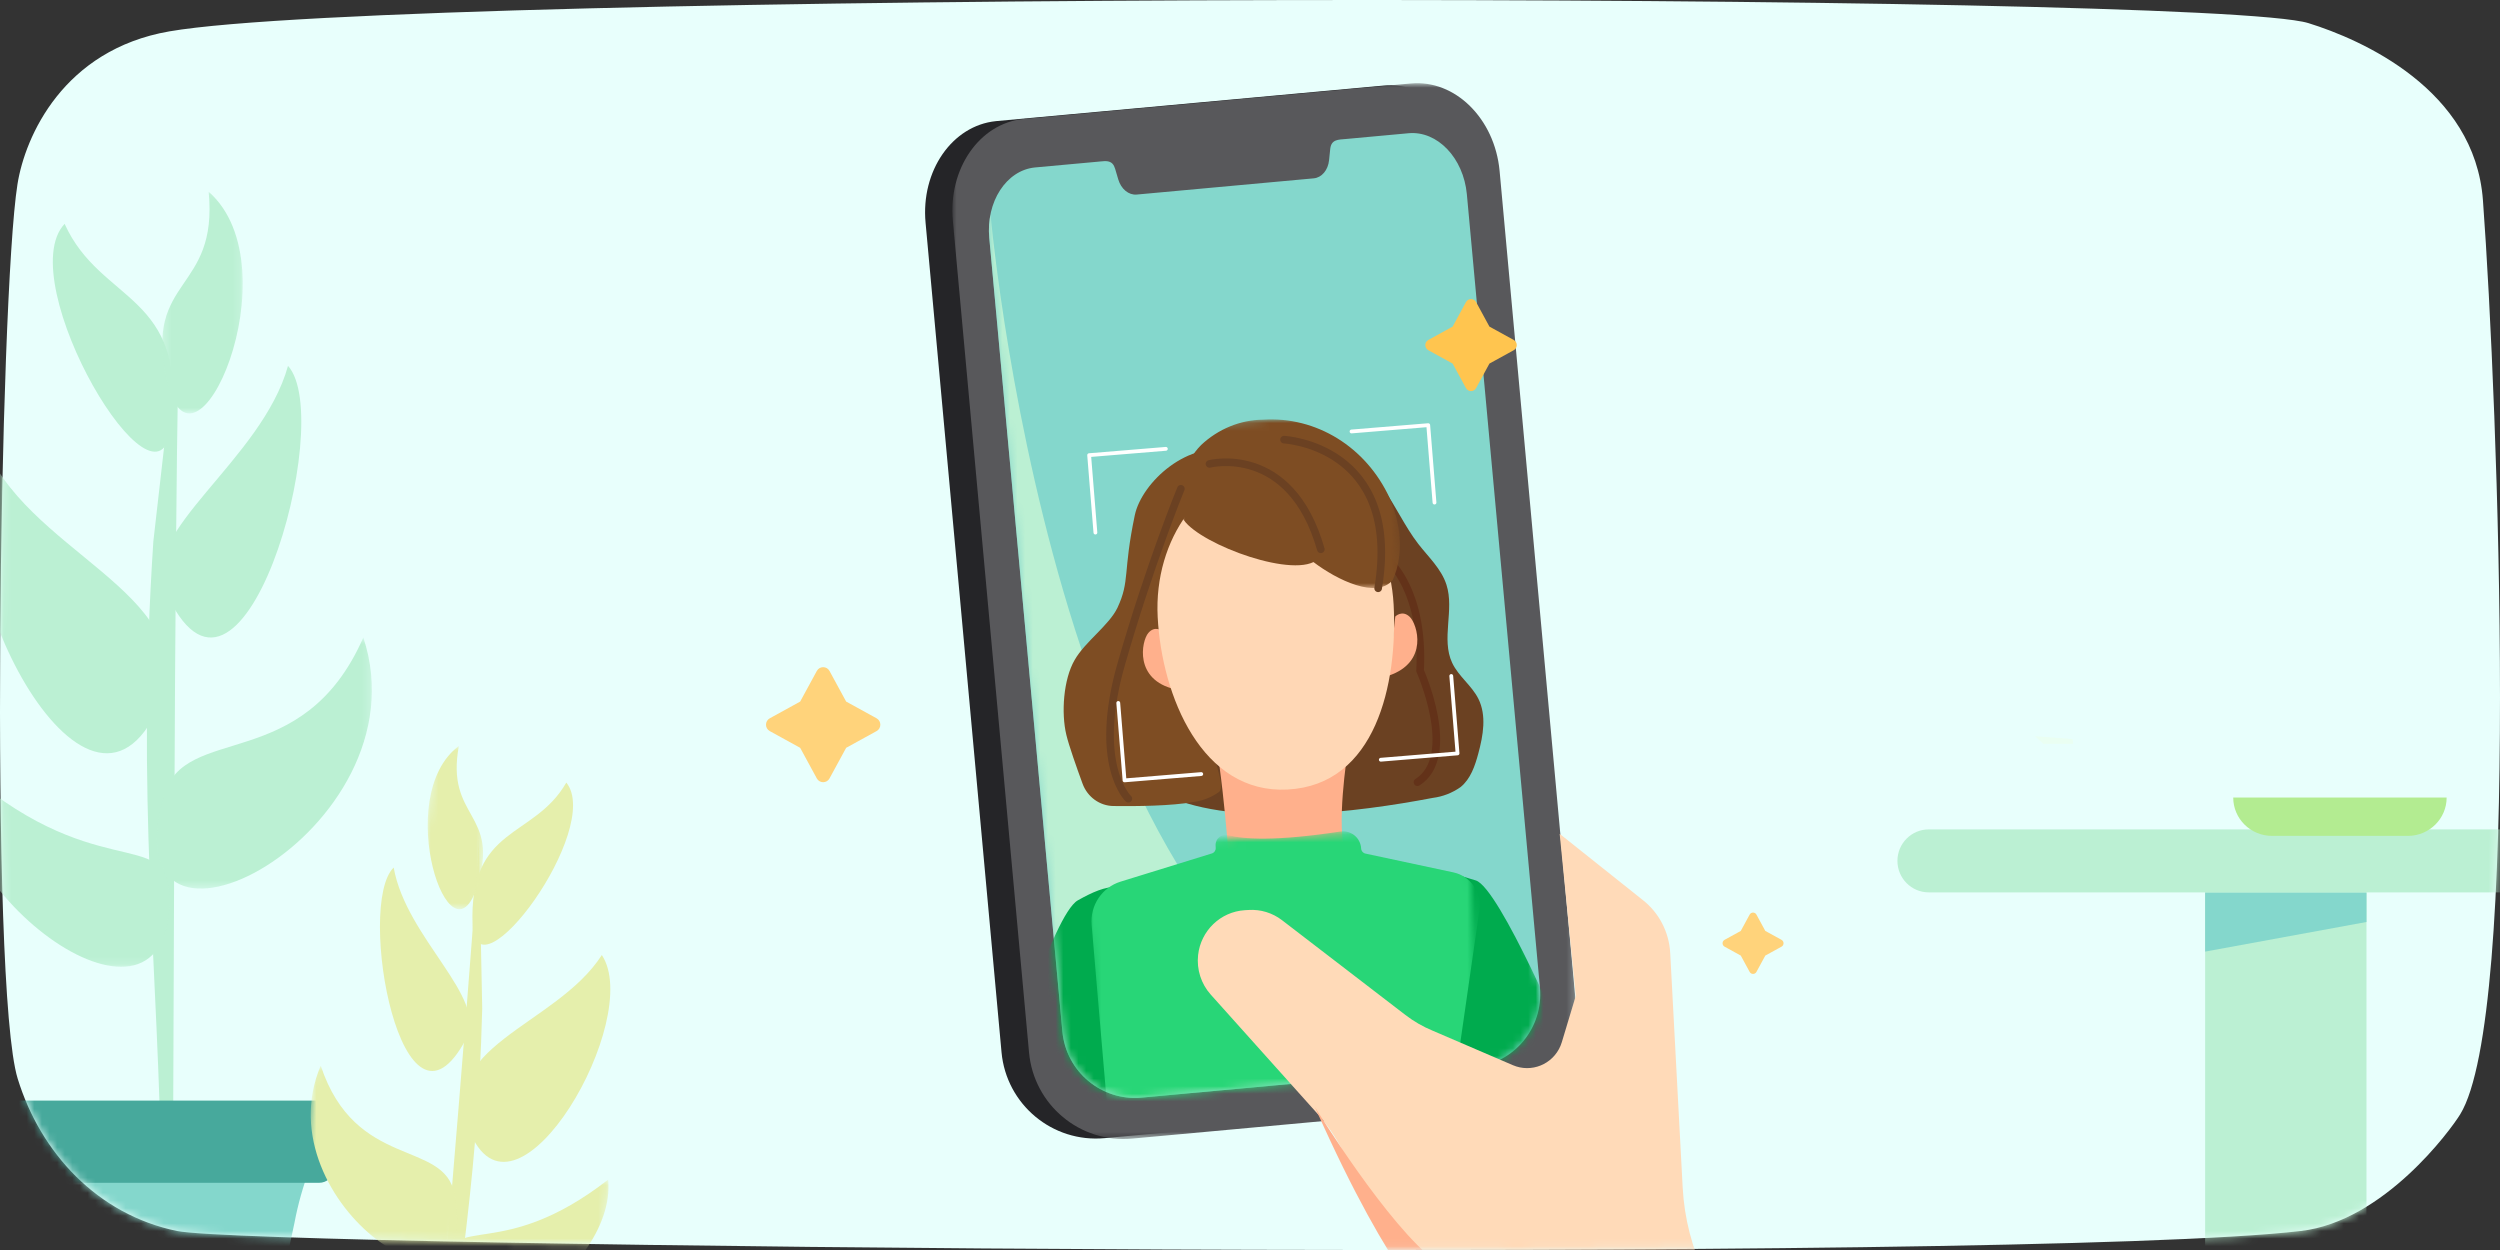 <svg width="328" height="164" viewBox="0 0 328 164" fill="none" xmlns="http://www.w3.org/2000/svg">
<rect x="0" y="0" width="328" height="164" fill="#333333" stroke="none"/>
<path d="M23.219 161.504C33.681 163.667 265.053 165.826 301.876 161.504C312.777 160.224 321.503 148.276 322.776 146.203C330.736 133.238 327.751 53.279 325.761 26.266C324.69 11.728 309.838 5.196 302.871 3.035C289.548 -1.098 53.28 -1.264 22.223 4.116C8.328 6.522 3.291 17.871 2.291 24.18C-0.042 38.885 -1.421 129.331 2.319 141.514C5.305 151.239 12.769 159.343 23.219 161.504Z" fill="#E8FFFC"/>
<mask id="mask0_5567_157435" style="mask-type:alpha" maskUnits="userSpaceOnUse" x="0" y="0" width="328" height="164">
<path fill-rule="evenodd" clip-rule="evenodd" d="M23.219 161.504C33.681 163.667 265.053 165.826 301.876 161.504C312.777 160.224 321.503 148.276 322.776 146.203C330.736 133.238 327.751 53.279 325.761 26.266C324.69 11.728 309.838 5.196 302.871 3.035C289.548 -1.098 53.28 -1.264 22.223 4.116C8.328 6.522 3.291 17.871 2.291 24.18C-0.042 38.885 -1.421 129.331 2.319 141.514C5.305 151.239 12.769 159.343 23.219 161.504Z" fill="white"/>
</mask>
<g mask="url(#mask0_5567_157435)">
<path d="M21.228 156.444H22.708C22.708 150.105 22.708 147.972 22.858 111.097C23.128 44.26 23.638 40.185 23.638 40.185L20.118 71.043C17.868 105.212 20.748 125.576 21.228 156.444Z" fill="#BBF0D3"/>
<mask id="mask1_5567_157435" style="mask-type:alpha" maskUnits="userSpaceOnUse" x="-2" y="152" width="45" height="25">
<path fill-rule="evenodd" clip-rule="evenodd" d="M-1.021 152.953H42.779V176.436H-1.021V152.953Z" fill="white"/>
</mask>
<g mask="url(#mask1_5567_157435)">
<path d="M26.428 176.436H11.328C1.719 176.436 1.158 169.644 -0.821 160.458C-1.292 158.024 -1.978 155.636 -2.871 153.325L-3.021 152.953H40.779L40.629 153.325C39.757 155.639 39.087 158.027 38.629 160.458C36.608 169.644 36.038 176.436 26.428 176.436Z" fill="#84D7CC"/>
</g>
<path d="M41.849 155.186H-4.082C-5.099 155.194 -5.96 154.432 -6.082 153.416L-6.963 146.705C-7.123 145.606 -6.366 144.583 -5.273 144.422C-5.171 144.407 -5.066 144.4 -4.963 144.4H42.728C43.833 144.39 44.739 145.28 44.749 146.392C44.751 146.496 44.743 146.601 44.728 146.705L43.849 153.416C43.727 154.432 42.867 155.194 41.849 155.186Z" fill="#47A99C"/>
<path d="M19.948 94.446C28.589 79.294 6.178 73.871 -1.052 60.368C-9.772 71.033 9.818 112.194 19.948 94.446Z" fill="#BBF0D3"/>
<path d="M21.608 77.322C18.278 69.685 34.328 60.418 37.788 48.002C44.228 55.176 31.478 99.93 21.608 77.322Z" fill="#BBF0D3"/>
<path d="M22.479 55.992C24.628 38.384 13.229 39.893 8.478 29.369C1.398 36.895 20.808 69.584 22.479 55.992Z" fill="#BBF0D3"/>
<mask id="mask2_5567_157435" style="mask-type:alpha" maskUnits="userSpaceOnUse" x="21" y="25" width="11" height="30">
<path fill-rule="evenodd" clip-rule="evenodd" d="M21.282 25.153H31.845V54.243H21.282V25.153Z" fill="white"/>
</mask>
<g mask="url(#mask2_5567_157435)">
<path d="M21.828 49.694C18.919 36.281 28.648 38.385 27.379 25.153C38.719 35.175 25.299 65.681 21.828 49.694Z" fill="#BBF0D3"/>
</g>
<mask id="mask3_5567_157435" style="mask-type:alpha" maskUnits="userSpaceOnUse" x="20" y="83" width="29" height="34">
<path fill-rule="evenodd" clip-rule="evenodd" d="M20.58 83.639H48.789V116.585H20.58V83.639Z" fill="white"/>
</mask>
<g mask="url(#mask3_5567_157435)">
<path d="M21.488 104.407C24.198 94.778 39.738 101.72 47.669 83.639C56.098 109.175 13.948 131.13 21.488 104.407Z" fill="#BBF0D3"/>
</g>
<mask id="mask4_5567_157435" style="mask-type:alpha" maskUnits="userSpaceOnUse" x="-6" y="100" width="29" height="27">
<path fill-rule="evenodd" clip-rule="evenodd" d="M-6 100.11H22.234V126.846H-6V100.11Z" fill="white"/>
</mask>
<g mask="url(#mask4_5567_157435)">
<path d="M22.228 117.437C21.998 108.28 12.178 116.43 -5.772 100.11C-8.982 116.922 22.738 140.053 22.228 117.437Z" fill="#BBF0D3"/>
</g>
<path d="M57.097 194.086L56.084 193.997C56.486 189.407 56.621 187.862 58.855 161.149C62.905 112.729 62.814 109.748 62.814 109.748L63.267 132.306C62.641 157.185 59.381 171.76 57.097 194.086Z" fill="#E5EFAC"/>
<path d="M61.801 148.854C56.603 137.259 72.939 134.701 78.96 125.3C84.5 133.626 67.896 162.437 61.801 148.854Z" fill="#E5EFAC"/>
<path d="M61.178 136.257C64.013 130.878 53.295 123.113 51.651 113.821C46.653 118.669 52.776 152.179 61.178 136.257Z" fill="#E5EFAC"/>
<path d="M62 121.385C61.511 108.255 70.031 110.122 74.3 102.673C79.166 108.693 62.385 131.522 62 121.385Z" fill="#E5EFAC"/>
<mask id="mask5_5567_157435" style="mask-type:alpha" maskUnits="userSpaceOnUse" x="55" y="97" width="10" height="23">
<path fill-rule="evenodd" clip-rule="evenodd" d="M64.617 98.26L56.965 97.59L55.105 118.841L62.758 119.511L64.617 98.26Z" fill="white"/>
</mask>
<g mask="url(#mask5_5567_157435)">
<path d="M62.653 116.153C65.618 106.538 58.435 107.459 60.2 97.873C51.344 104.476 59.117 127.612 62.653 116.153Z" fill="#E5EFAC"/>
</g>
<mask id="mask6_5567_157435" style="mask-type:alpha" maskUnits="userSpaceOnUse" x="39" y="139" width="23" height="27">
<path fill-rule="evenodd" clip-rule="evenodd" d="M61.62 141.524L41.271 139.744L39.159 163.877L59.509 165.657L61.62 141.524Z" fill="white"/>
</mask>
<g mask="url(#mask6_5567_157435)">
<path d="M59.634 156.679C58.296 149.455 46.641 153.559 42.079 139.814C34.362 157.987 63.361 176.729 59.634 156.679Z" fill="#E5EFAC"/>
</g>
<mask id="mask7_5567_157435" style="mask-type:alpha" maskUnits="userSpaceOnUse" x="57" y="152" width="23" height="23">
<path fill-rule="evenodd" clip-rule="evenodd" d="M79.955 154.781L59.587 152.999L57.861 172.728L78.228 174.51L79.955 154.781Z" fill="white"/>
</mask>
<g mask="url(#mask7_5567_157435)">
<path d="M58.473 165.785C59.23 159.042 65.787 165.677 79.79 154.766C81.02 167.375 56.645 182.442 58.473 165.785Z" fill="#E5EFAC"/>
</g>
<path d="M289.313 176.581H310.482V117.079H289.313V176.581Z" fill="#BBF0D3"/>
<path d="M310.482 120.965L289.314 124.851V117.079H310.482V120.965Z" fill="#84D7CC"/>
<path d="M253.049 108.817C250.782 108.817 248.943 110.668 248.943 112.947C248.943 115.228 250.782 117.079 253.049 117.079H346.759C349.026 117.079 350.864 115.228 350.864 112.947C350.864 110.668 349.026 108.817 346.759 108.817H253.049Z" fill="#BBF0D3"/>
<path d="M268.083 97.595L267 96.589L271.91 96.966L272 97.595H268.083Z" fill="#EAFFF2"/>
<path d="M315.909 109.669H298.091C295.279 109.669 293 107.416 293 104.638H321C321 107.416 318.721 109.669 315.909 109.669Z" fill="#B3EC91"/>
<path d="M121.436 29.236L131.401 138.061C132.03 144.91 138.083 149.954 144.924 149.325L191.865 145.017C198.713 144.39 203.758 138.32 203.13 131.466L193.166 22.656C192.523 15.814 187.316 10.695 181.534 11.226L130.749 15.884L130.672 15.892C124.928 16.469 120.798 22.424 121.436 29.236Z" fill="#252528"/>
<mask id="mask8_5567_157435" style="mask-type:alpha" maskUnits="userSpaceOnUse" x="124" y="10" width="83" height="140">
<path fill-rule="evenodd" clip-rule="evenodd" d="M124.951 10.913H206.789V149.439H124.951V10.913Z" fill="white"/>
</mask>
<g mask="url(#mask8_5567_157435)">
<path d="M125.017 28.989L135.01 138.09C135.64 144.957 141.693 150.015 148.535 149.386L195.477 145.079C202.325 144.452 207.366 138.368 206.736 131.497L196.746 22.412C196.103 15.552 190.894 10.419 185.111 10.95L134.326 15.607C134.3 15.609 134.275 15.611 134.249 15.615C128.506 16.192 124.376 22.16 125.017 28.989Z" fill="#58585B"/>
</g>
<path d="M129.791 31.215L139.383 135.326C139.869 140.602 144.522 144.489 149.779 144.005L193.381 140.012C198.649 139.527 202.526 134.846 202.041 129.563L192.451 25.475C192.005 20.715 188.583 17.136 184.806 17.48L176.636 18.231C175.589 18.326 174.656 18.258 174.523 19.562L174.374 21.014C174.244 22.318 173.415 23.301 172.366 23.398L149.137 25.526C148.089 25.622 147.092 24.806 146.719 23.548L146.305 22.148C145.969 21.012 145.207 21.093 144.29 21.19C144.192 21.202 144.094 21.212 143.993 21.22L135.824 21.967C135.808 21.968 135.791 21.97 135.776 21.972C132.024 22.348 129.349 26.476 129.791 31.215Z" fill="#84D7CC"/>
<mask id="mask9_5567_157435" style="mask-type:alpha" maskUnits="userSpaceOnUse" x="129" y="17" width="74" height="128">
<path fill-rule="evenodd" clip-rule="evenodd" d="M129.791 31.215L139.383 135.326C139.869 140.602 144.522 144.489 149.779 144.005L193.381 140.012C198.649 139.527 202.526 134.846 202.041 129.563L192.451 25.475C192.005 20.715 188.583 17.136 184.806 17.48L176.636 18.231C175.589 18.326 174.656 18.258 174.523 19.562L174.374 21.014C174.244 22.318 173.415 23.301 172.366 23.398L149.137 25.526C148.089 25.622 147.092 24.806 146.719 23.548L146.305 22.148C145.969 21.012 145.207 21.093 144.29 21.19C144.192 21.202 144.094 21.212 143.993 21.22L135.824 21.967C135.808 21.968 135.791 21.97 135.776 21.972C132.024 22.348 129.349 26.476 129.791 31.215Z" fill="white"/>
</mask>
<g mask="url(#mask9_5567_157435)">
<path d="M129.952 28.14C129.757 29.111 129.691 30.146 129.792 31.215L139.382 135.326C139.869 140.602 144.523 144.488 149.78 144.004L192.297 140.11C142.072 138.303 131.016 39.05 129.952 28.14Z" fill="#BBF0D3"/>
</g>
<mask id="mask10_5567_157435" style="mask-type:alpha" maskUnits="userSpaceOnUse" x="129" y="17" width="74" height="128">
<path fill-rule="evenodd" clip-rule="evenodd" d="M129.791 31.215L139.383 135.326C139.869 140.602 144.522 144.489 149.779 144.005L193.381 140.012C198.649 139.527 202.526 134.846 202.041 129.563L192.451 25.475C192.005 20.715 188.583 17.136 184.806 17.48L176.636 18.231C175.589 18.326 174.656 18.258 174.523 19.562L174.374 21.014C174.244 22.318 173.415 23.301 172.366 23.398L149.137 25.526C148.089 25.622 147.092 24.806 146.719 23.548L146.305 22.148C145.969 21.012 145.207 21.093 144.29 21.19C144.192 21.202 144.094 21.212 143.993 21.22L135.824 21.967C135.808 21.968 135.791 21.97 135.776 21.972C132.024 22.348 129.349 26.476 129.791 31.215Z" fill="white"/>
</mask>
<g mask="url(#mask10_5567_157435)">
<path fill-rule="evenodd" clip-rule="evenodd" d="M174.357 59.261C177.274 59.493 179.699 61.61 181.407 63.986C183.116 66.363 184.298 69.059 186.087 71.375C187.42 73.09 189.109 74.639 189.775 76.72C190.839 80.009 189.054 83.838 190.526 86.969C191.359 88.741 193.095 89.938 193.967 91.689C195.056 93.88 194.592 96.494 193.956 98.852C193.519 100.483 192.945 102.195 191.624 103.267C190.54 104.034 189.283 104.521 187.964 104.686C178.064 106.581 162.293 108.55 153.083 104.433" fill="#6B4122"/>
<path d="M182.231 73.606C182.231 73.606 186.873 77.536 186.313 88.001C186.313 88.001 191.337 99.216 185.97 102.627" stroke="#633219" stroke-linecap="round" stroke-linejoin="round"/>
<path fill-rule="evenodd" clip-rule="evenodd" d="M161.867 59.218C155.98 57.586 149.785 63.27 148.882 67.613C147.306 75.147 148.271 76.178 146.617 79.725C145.526 82.023 142.366 84.182 140.998 86.583C139.519 89.111 139.211 93.556 139.907 96.423C140.238 97.815 141.238 100.649 142.031 102.817C142.67 104.562 144.276 105.727 146.082 105.751C149.094 105.79 153.703 105.746 156.613 105.217C157.802 105.059 158.937 104.613 159.925 103.913C160.84 103.18 159.259 100.244 159.516 99.096C160.22 95.753 162.813 93.992 162.349 90.606C161.741 86.109 158.372 85.62 158.768 81.095C158.94 78.696 162.701 75.513 163.184 73.158C163.668 70.803 165.606 62.617 161.866 59.237" fill="#7E4D23"/>
<path fill-rule="evenodd" clip-rule="evenodd" d="M176.784 98.859C176.784 98.859 175.233 108.586 176.576 112.252L161.186 112.112C161.186 112.112 159.986 95.942 158.508 94.056L176.784 98.859Z" fill="#FFB08C"/>
<path fill-rule="evenodd" clip-rule="evenodd" d="M152.532 82.81C152.532 82.81 151.546 81.997 150.653 83.053C149.761 84.11 148.761 89.209 154.198 90.438L152.532 82.81Z" fill="#FFB08C"/>
<path fill-rule="evenodd" clip-rule="evenodd" d="M183.063 80.885C183.063 80.885 183.959 79.974 184.957 80.931C185.955 81.888 187.482 86.855 182.203 88.645L183.063 80.885Z" fill="#FFB08C"/>
<path fill-rule="evenodd" clip-rule="evenodd" d="M182.845 79.349C183.388 89.707 180.525 102.979 168.924 103.587C157.703 104.175 152.431 91.329 151.888 80.971C151.345 70.613 157.836 61.852 166.384 61.404C174.932 60.956 182.302 68.991 182.845 79.349Z" fill="#FFD7B5"/>
<mask id="mask11_5567_157435" style="mask-type:alpha" maskUnits="userSpaceOnUse" x="154" y="54" width="30" height="25">
<path fill-rule="evenodd" clip-rule="evenodd" d="M154.153 55.654L182.774 54.154L183.969 76.959L155.348 78.459L154.153 55.654Z" fill="white"/>
</mask>
<g mask="url(#mask11_5567_157435)">
<path d="M182.746 76.07C180.643 78.653 175.417 76.09 172.327 73.743C168.416 75.65 155.997 70.745 155.008 67.646C154.021 64.546 155.335 60.65 157.591 58.382C159.845 56.277 162.718 55.097 165.688 55.059C172.7 54.603 179.237 58.648 182.325 65.35C183.738 68.551 184.268 72.663 182.75 76.04" fill="#7E4D23"/>
</g>
<path d="M154.929 64.128C154.929 64.128 150.871 73.998 147.113 87.105C143.317 100.343 148.04 104.79 148.04 104.79" stroke="#6B4122" stroke-linecap="round" stroke-linejoin="round"/>
<path d="M158.684 60.864C158.684 60.864 169.325 58.13 173.29 72.068" stroke="#6B4122" stroke-linecap="round" stroke-linejoin="round"/>
<path d="M168.466 57.681C168.466 57.681 183.929 58.48 180.813 77.184" stroke="#6B4122" stroke-linecap="round" stroke-linejoin="round"/>
<mask id="mask12_5567_157435" style="mask-type:alpha" maskUnits="userSpaceOnUse" x="129" y="114" width="25" height="39">
<path fill-rule="evenodd" clip-rule="evenodd" d="M135.973 114.12L153.613 117.549L146.818 152.505L129.178 149.076L135.973 114.12Z" fill="white"/>
</mask>
<g mask="url(#mask12_5567_157435)">
<path d="M141.416 118.122C138.129 119.962 131.723 141.423 131.723 141.423L143.441 151.905C144.978 151.908 145.196 150.75 145.658 149.501C147.917 143.371 150.423 136.253 152.023 130.85C153.049 127.005 153.164 122.973 152.362 119.082C147.863 115.188 145.219 115.991 141.416 118.122Z" fill="#00AB4E"/>
</g>
<mask id="mask13_5567_157435" style="mask-type:alpha" maskUnits="userSpaceOnUse" x="179" y="111" width="29" height="40">
<path fill-rule="evenodd" clip-rule="evenodd" d="M179.48 116.923L196.666 111.669L207.048 145.628L189.863 150.882L179.48 116.923Z" fill="white"/>
</mask>
<g mask="url(#mask13_5567_157435)">
<path d="M186.691 114.785C184.185 115.705 182.643 118.268 182.729 120.958C182.821 123.798 183.386 126.612 184.407 129.281C186.564 134.488 189.8 141.305 192.687 147.165C193.276 148.359 193.615 149.488 195.144 149.325L205.702 137.675C205.702 137.675 196.755 116.49 193.626 115.514C190.923 114.672 188.896 113.976 186.691 114.785Z" fill="#00AB4E"/>
</g>
<mask id="mask14_5567_157435" style="mask-type:alpha" maskUnits="userSpaceOnUse" x="142" y="108" width="55" height="74">
<path fill-rule="evenodd" clip-rule="evenodd" d="M142.482 111.028L192.569 108.403L196.255 178.746L146.169 181.371L142.482 111.028Z" fill="white"/>
</mask>
<g mask="url(#mask14_5567_157435)">
<path d="M161.152 109.576C163.133 110.1 167.271 110.405 175.854 109.097C177.238 108.887 178.509 109.918 178.583 111.331C178.6 111.653 178.829 111.923 179.142 111.99L190.687 114.457C192.938 114.938 194.431 117.101 194.101 119.398L185.447 179.388C185.397 179.732 185.11 179.989 184.766 179.998L148.977 180.84C148.604 180.848 148.289 180.562 148.257 180.187L143.221 121.353C143.002 118.791 144.584 116.423 147.021 115.671L159.005 111.969C159.315 111.874 159.52 111.578 159.502 111.251L159.486 110.932C159.438 110.022 160.279 109.345 161.152 109.576Z" fill="#28D677"/>
</g>
</g>
<mask id="mask15_5567_157435" style="mask-type:alpha" maskUnits="userSpaceOnUse" x="129" y="17" width="74" height="128">
<path fill-rule="evenodd" clip-rule="evenodd" d="M129.791 31.215L139.383 135.326C139.869 140.602 144.522 144.489 149.779 144.005L193.381 140.012C198.649 139.527 202.526 134.846 202.041 129.563L192.451 25.475C192.005 20.715 188.583 17.136 184.806 17.48L176.636 18.231C175.589 18.326 174.656 18.258 174.523 19.562L174.374 21.014C174.244 22.318 173.415 23.301 172.366 23.398L149.137 25.526C148.089 25.622 147.092 24.806 146.719 23.548L146.305 22.148C145.969 21.012 145.207 21.093 144.29 21.19C144.192 21.202 144.094 21.212 143.993 21.22L135.824 21.967C135.808 21.968 135.791 21.97 135.776 21.972C132.024 22.348 129.349 26.476 129.791 31.215Z" fill="white"/>
</mask>
<g mask="url(#mask15_5567_157435)">
<path d="M198.133 48.095L199.623 47.957C200.093 47.912 200.439 47.494 200.394 47.024L199.427 36.56C199.384 36.088 198.97 35.742 198.5 35.785L197.006 35.925L198.133 48.095Z" fill="#3392E2"/>
</g>
<mask id="mask16_5567_157435" style="mask-type:alpha" maskUnits="userSpaceOnUse" x="129" y="17" width="74" height="128">
<path fill-rule="evenodd" clip-rule="evenodd" d="M129.791 31.215L139.383 135.326C139.869 140.602 144.522 144.489 149.779 144.005L193.381 140.012C198.649 139.527 202.526 134.846 202.041 129.563L192.451 25.475C192.005 20.715 188.583 17.136 184.806 17.48L176.636 18.231C175.589 18.326 174.656 18.258 174.523 19.562L174.374 21.014C174.244 22.318 173.415 23.301 172.366 23.398L149.137 25.526C148.089 25.622 147.092 24.806 146.719 23.548L146.305 22.148C145.969 21.012 145.207 21.093 144.29 21.19C144.192 21.202 144.094 21.212 143.993 21.22L135.824 21.967C135.808 21.968 135.791 21.97 135.776 21.972C132.024 22.348 129.349 26.476 129.791 31.215Z" fill="white"/>
</mask>
<g mask="url(#mask16_5567_157435)">
<path d="M152.171 19.378L152.193 19.592C152.248 20.195 152.783 20.64 153.384 20.584L163.261 19.665C163.861 19.608 164.304 19.074 164.248 18.468L164.227 18.254C164.171 17.65 163.638 17.206 163.036 17.263L153.16 18.18C153.159 18.18 153.154 18.18 153.153 18.181C152.557 18.24 152.118 18.773 152.171 19.378Z" fill="#1868A7"/>
</g>
<mask id="mask17_5567_157435" style="mask-type:alpha" maskUnits="userSpaceOnUse" x="129" y="17" width="74" height="128">
<path fill-rule="evenodd" clip-rule="evenodd" d="M129.791 31.215L139.383 135.326C139.869 140.602 144.522 144.489 149.779 144.005L193.381 140.012C198.649 139.527 202.526 134.846 202.041 129.563L192.451 25.475C192.005 20.715 188.583 17.136 184.806 17.48L176.636 18.231C175.589 18.326 174.656 18.258 174.523 19.562L174.374 21.014C174.244 22.318 173.415 23.301 172.366 23.398L149.137 25.526C148.089 25.622 147.092 24.806 146.719 23.548L146.305 22.148C145.969 21.012 145.207 21.093 144.29 21.19C144.192 21.202 144.094 21.212 143.993 21.22L135.824 21.967C135.808 21.968 135.791 21.97 135.776 21.972C132.024 22.348 129.349 26.476 129.791 31.215Z" fill="white"/>
</mask>
<g mask="url(#mask17_5567_157435)">
<path d="M166.619 18.016C166.698 18.869 167.453 19.497 168.302 19.417C169.153 19.337 169.777 18.582 169.697 17.729C169.621 16.877 168.866 16.248 168.014 16.329C168.01 16.327 168.007 16.328 168.004 16.328C167.16 16.415 166.542 17.166 166.619 18.016Z" fill="#1868A7"/>
</g>
<path d="M215.495 118.054C217.659 119.732 218.986 122.284 219.132 125.035L220.768 155.815C220.984 159.86 222.006 163.817 223.776 167.452L228.917 179.146L197.532 187.598L191.903 176.96C188.727 173.83 186.066 170.206 184.018 166.23L176.162 150.966C175.237 149.171 174.09 147.503 172.746 146.002L158.847 130.488C157.587 129.081 156.985 127.196 157.189 125.312C157.541 122.109 160.122 119.622 163.311 119.418L163.813 119.389C165.39 119.288 166.947 119.766 168.203 120.73L184.392 133.165C185.493 134.012 186.7 134.706 187.978 135.231L198.493 139.753C200.911 140.792 203.708 139.657 204.737 137.215C204.803 137.057 204.863 136.895 204.912 136.731L206.739 130.669L204.629 109.397L215.495 118.054Z" fill="#FFDAB8"/>
<path d="M188.519 165.601C191.011 167.417 193.219 169.593 194.875 172.206C197.263 175.977 200.211 180.549 201.103 181.594C202.683 183.443 219.047 180.415 225.43 174.59C225.43 174.59 222.704 181.305 211.734 184.444C200.237 187.732 194.752 184.18 194.752 184.18L188.57 172.373C188.57 172.373 182.915 168.614 172.52 145.254C172.52 145.254 182.111 160.925 188.519 165.601Z" fill="#FFB08C"/>
<path d="M177.321 56.609L187.384 55.78L188.206 65.939" stroke="white" stroke-width="0.5" stroke-linecap="round" stroke-linejoin="round"/>
<path d="M157.603 101.556L147.539 102.385L146.718 92.226" stroke="white" stroke-width="0.5" stroke-linecap="round" stroke-linejoin="round"/>
<path d="M190.406 88.688L191.229 98.847L181.163 99.676" stroke="white" stroke-width="0.5" stroke-linecap="round" stroke-linejoin="round"/>
<path d="M143.717 69.876L142.895 59.717L152.96 58.888" stroke="white" stroke-width="0.5" stroke-linecap="round" stroke-linejoin="round"/>
</g>
<path d="M192.333 39.637L190.586 42.849L187.395 44.605C186.868 44.895 186.868 45.657 187.395 45.947L190.586 47.703L192.333 50.915C192.62 51.446 193.378 51.446 193.666 50.915L195.412 47.703L198.605 45.947C199.132 45.657 199.132 44.895 198.605 44.605L195.412 42.849L193.666 39.637C193.378 39.107 192.62 39.107 192.333 39.637Z" fill="#FFC54F"/>
<path d="M107.166 88.031L104.983 92.046L100.994 94.241C100.335 94.604 100.335 95.555 100.994 95.919L104.983 98.114L107.166 102.128C107.525 102.791 108.473 102.791 108.832 102.128L111.015 98.114L115.006 95.919C115.665 95.555 115.665 94.604 115.006 94.241L111.015 92.046L108.832 88.031C108.473 87.368 107.525 87.368 107.166 88.031Z" fill="#FFD37B"/>
<path d="M229.555 119.995L228.391 122.137L226.264 123.307C225.912 123.501 225.912 124.008 226.264 124.202L228.391 125.373L229.555 127.514C229.747 127.867 230.252 127.867 230.444 127.514L231.608 125.373L233.736 124.202C234.088 124.008 234.088 123.501 233.736 123.307L231.608 122.137L230.444 119.995C230.252 119.642 229.747 119.642 229.555 119.995Z" fill="#FFD37B"/>
</svg>
